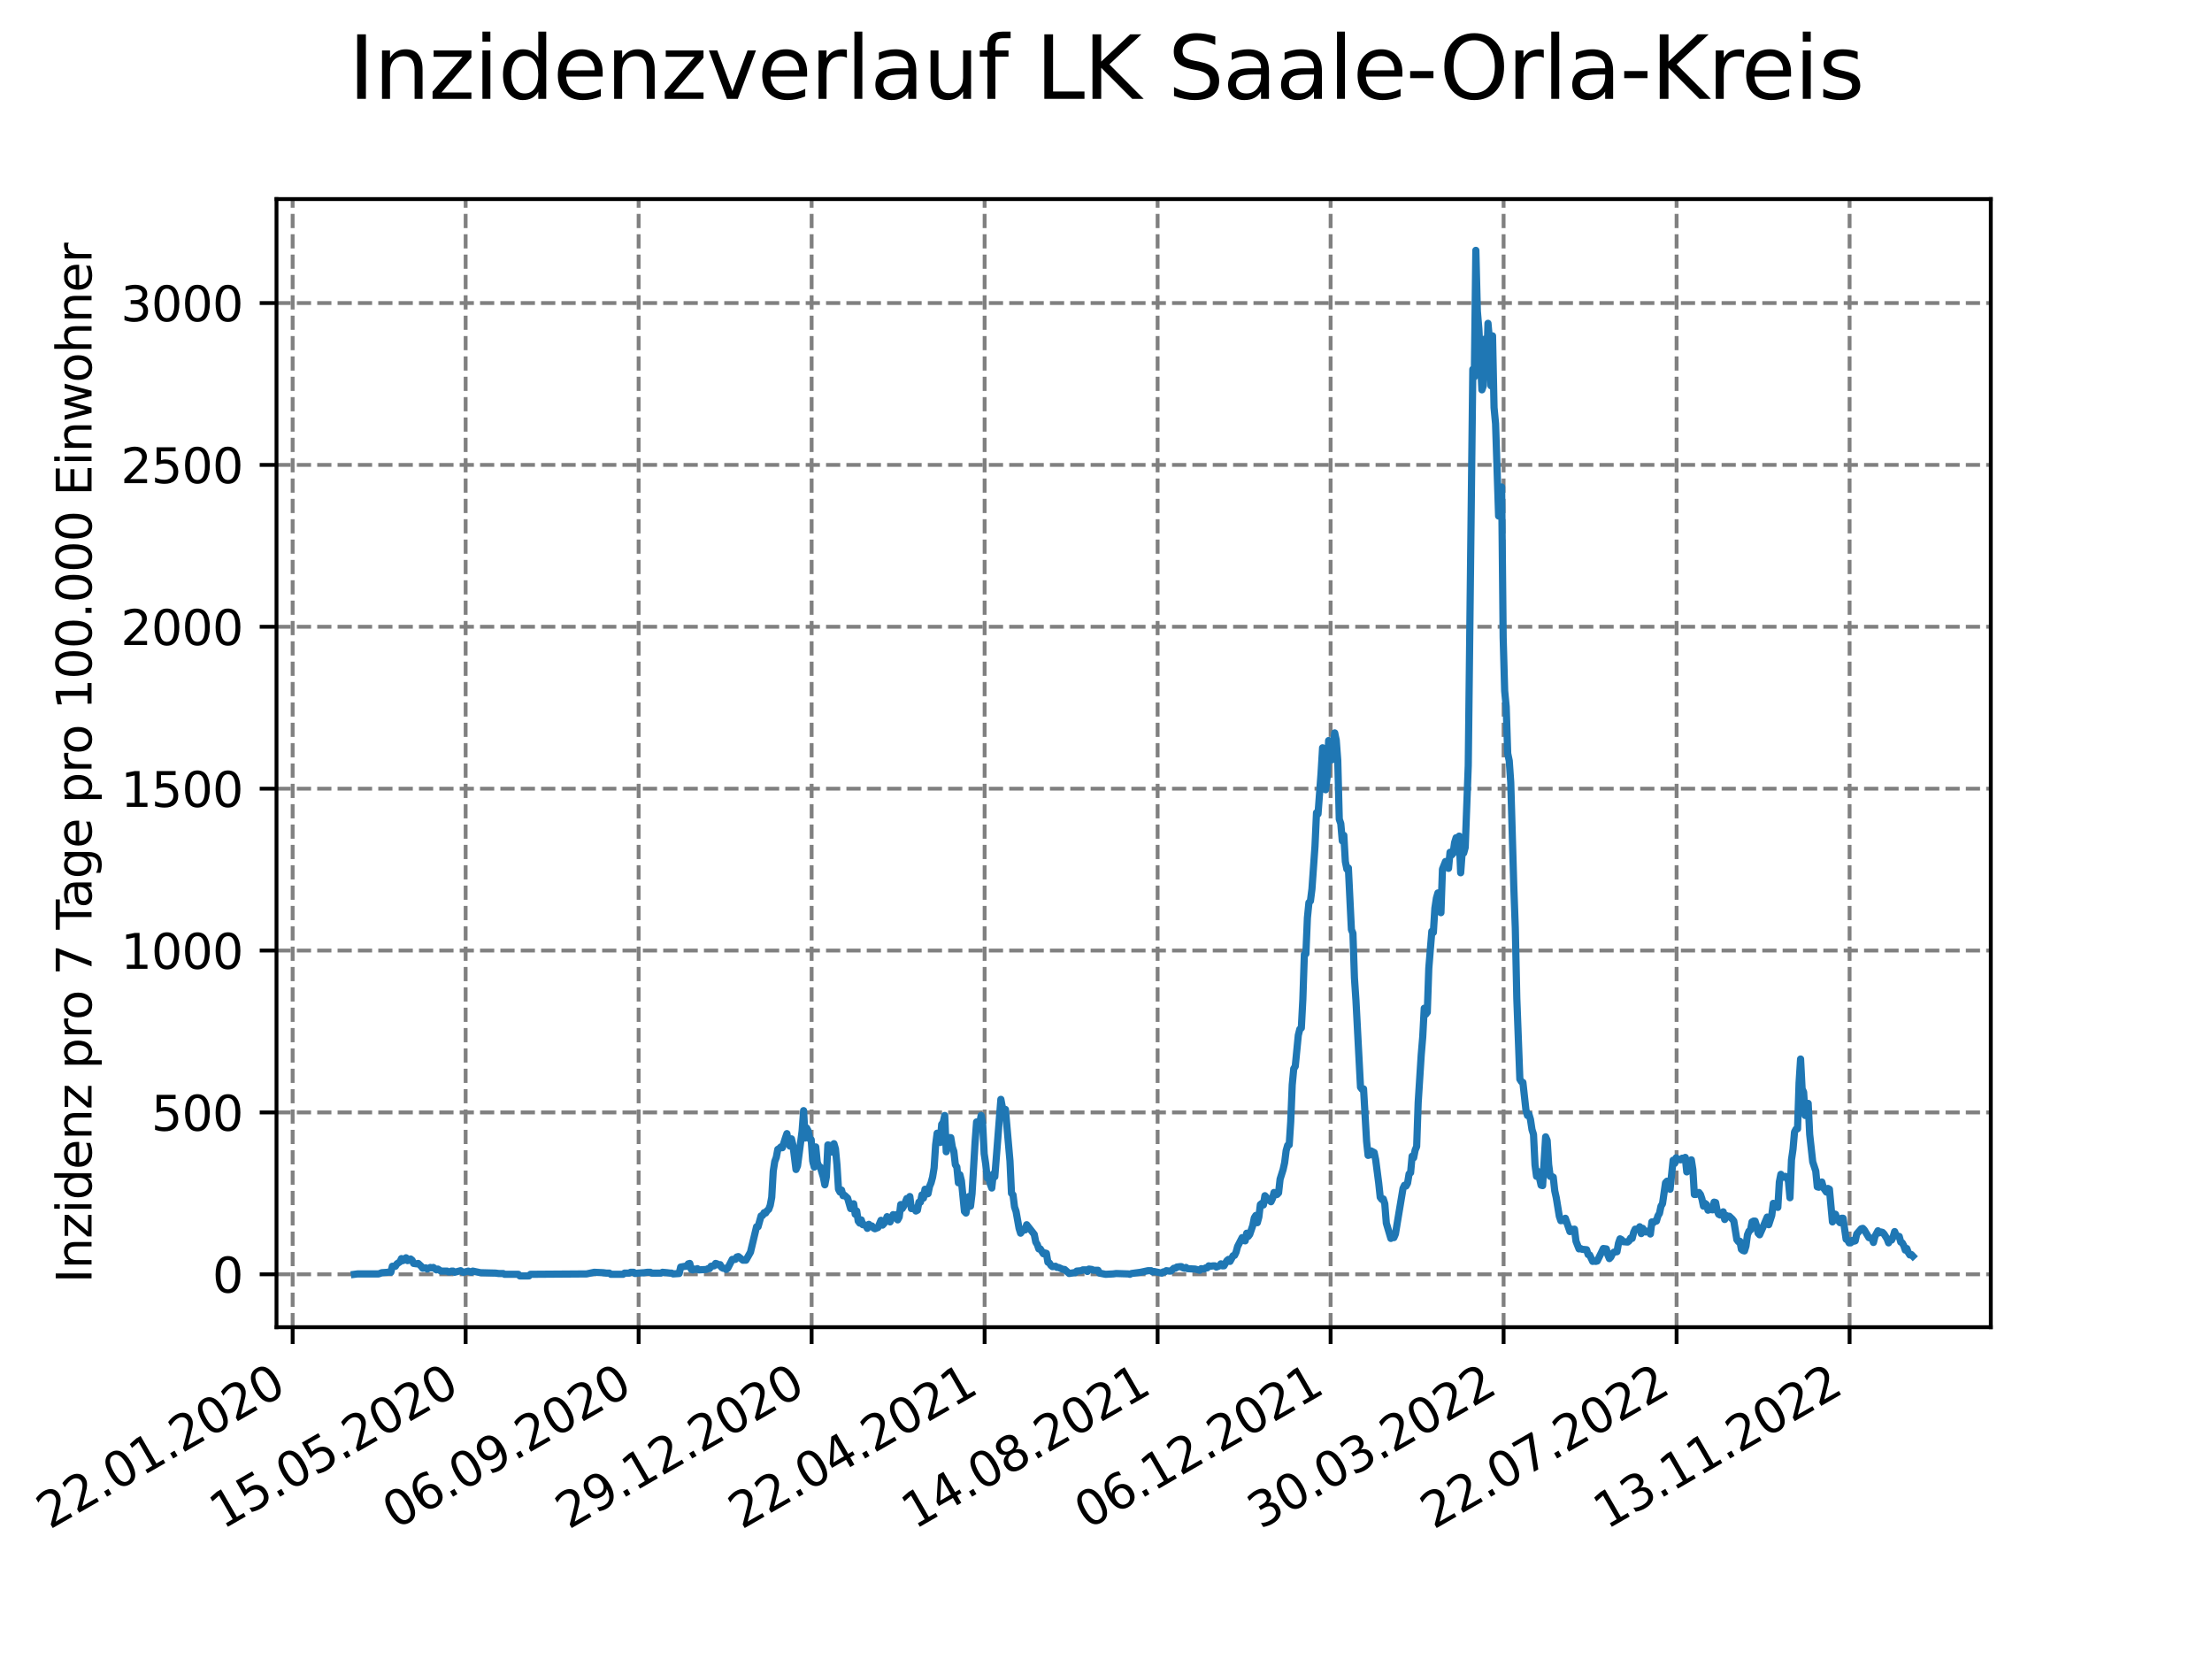 <?xml version="1.0" encoding="utf-8" standalone="no"?>
<!DOCTYPE svg PUBLIC "-//W3C//DTD SVG 1.1//EN"
  "http://www.w3.org/Graphics/SVG/1.1/DTD/svg11.dtd">
<svg xmlns:xlink="http://www.w3.org/1999/xlink" width="460.8pt" height="345.6pt" viewBox="0 0 460.8 345.6" xmlns="http://www.w3.org/2000/svg" version="1.1">
 <defs>
  <style type="text/css">*{stroke-linejoin: round; stroke-linecap: butt}</style>
 </defs>
 <g id="figure_1">
  <g id="patch_1">
   <path d="M 0 345.6 
L 460.8 345.6 
L 460.8 0 
L 0 0 
z
" style="fill: #ffffff"/>
  </g>
  <g id="axes_1">
   <g id="patch_2">
    <path d="M 57.6 276.48 
L 414.72 276.48 
L 414.72 41.472 
L 57.6 41.472 
z
" style="fill: #ffffff"/>
   </g>
   <g id="matplotlib.axis_1">
    <g id="xtick_1">
     <g id="line2d_1">
      <path d="M 60.964 276.48 
L 60.964 41.472 
" clip-path="url(#p4a844d182b)" style="fill: none; stroke-dasharray: 2.96,1.28; stroke-dashoffset: 0; stroke: #808080; stroke-width: 0.8"/>
     </g>
     <g id="line2d_2">
      <defs>
       <path id="md034751611" d="M 0 0 
L 0 3.5 
" style="stroke: #000000; stroke-width: 0.8"/>
      </defs>
      <g>
       <use xlink:href="#md034751611" x="60.964" y="276.48" style="stroke: #000000; stroke-width: 0.8"/>
      </g>
     </g>
     <g id="text_1">
      <!-- 22.01.2020 -->
      <g transform="translate(10.339 318.689) rotate(-30) scale(0.1 -0.1)">
       <defs>
        <path id="DejaVuSans-32" d="M 1228 531 
L 3431 531 
L 3431 0 
L 469 0 
L 469 531 
Q 828 903 1448 1529 
Q 2069 2156 2228 2338 
Q 2531 2678 2651 2914 
Q 2772 3150 2772 3378 
Q 2772 3750 2511 3984 
Q 2250 4219 1831 4219 
Q 1534 4219 1204 4116 
Q 875 4013 500 3803 
L 500 4441 
Q 881 4594 1212 4672 
Q 1544 4750 1819 4750 
Q 2544 4750 2975 4387 
Q 3406 4025 3406 3419 
Q 3406 3131 3298 2873 
Q 3191 2616 2906 2266 
Q 2828 2175 2409 1742 
Q 1991 1309 1228 531 
z
" transform="scale(0.016)"/>
        <path id="DejaVuSans-2e" d="M 684 794 
L 1344 794 
L 1344 0 
L 684 0 
L 684 794 
z
" transform="scale(0.016)"/>
        <path id="DejaVuSans-30" d="M 2034 4250 
Q 1547 4250 1301 3770 
Q 1056 3291 1056 2328 
Q 1056 1369 1301 889 
Q 1547 409 2034 409 
Q 2525 409 2770 889 
Q 3016 1369 3016 2328 
Q 3016 3291 2770 3770 
Q 2525 4250 2034 4250 
z
M 2034 4750 
Q 2819 4750 3233 4129 
Q 3647 3509 3647 2328 
Q 3647 1150 3233 529 
Q 2819 -91 2034 -91 
Q 1250 -91 836 529 
Q 422 1150 422 2328 
Q 422 3509 836 4129 
Q 1250 4750 2034 4750 
z
" transform="scale(0.016)"/>
        <path id="DejaVuSans-31" d="M 794 531 
L 1825 531 
L 1825 4091 
L 703 3866 
L 703 4441 
L 1819 4666 
L 2450 4666 
L 2450 531 
L 3481 531 
L 3481 0 
L 794 0 
L 794 531 
z
" transform="scale(0.016)"/>
       </defs>
       <use xlink:href="#DejaVuSans-32"/>
       <use xlink:href="#DejaVuSans-32" x="63.623"/>
       <use xlink:href="#DejaVuSans-2e" x="127.246"/>
       <use xlink:href="#DejaVuSans-30" x="159.033"/>
       <use xlink:href="#DejaVuSans-31" x="222.656"/>
       <use xlink:href="#DejaVuSans-2e" x="286.279"/>
       <use xlink:href="#DejaVuSans-32" x="318.066"/>
       <use xlink:href="#DejaVuSans-30" x="381.689"/>
       <use xlink:href="#DejaVuSans-32" x="445.312"/>
       <use xlink:href="#DejaVuSans-30" x="508.936"/>
      </g>
     </g>
    </g>
    <g id="xtick_2">
     <g id="line2d_3">
      <path d="M 97.002 276.48 
L 97.002 41.472 
" clip-path="url(#p4a844d182b)" style="fill: none; stroke-dasharray: 2.96,1.28; stroke-dashoffset: 0; stroke: #808080; stroke-width: 0.8"/>
     </g>
     <g id="line2d_4">
      <g>
       <use xlink:href="#md034751611" x="97.002" y="276.48" style="stroke: #000000; stroke-width: 0.8"/>
      </g>
     </g>
     <g id="text_2">
      <!-- 15.05.2020 -->
      <g transform="translate(46.376 318.689) rotate(-30) scale(0.1 -0.1)">
       <defs>
        <path id="DejaVuSans-35" d="M 691 4666 
L 3169 4666 
L 3169 4134 
L 1269 4134 
L 1269 2991 
Q 1406 3038 1543 3061 
Q 1681 3084 1819 3084 
Q 2600 3084 3056 2656 
Q 3513 2228 3513 1497 
Q 3513 744 3044 326 
Q 2575 -91 1722 -91 
Q 1428 -91 1123 -41 
Q 819 9 494 109 
L 494 744 
Q 775 591 1075 516 
Q 1375 441 1709 441 
Q 2250 441 2565 725 
Q 2881 1009 2881 1497 
Q 2881 1984 2565 2268 
Q 2250 2553 1709 2553 
Q 1456 2553 1204 2497 
Q 953 2441 691 2322 
L 691 4666 
z
" transform="scale(0.016)"/>
       </defs>
       <use xlink:href="#DejaVuSans-31"/>
       <use xlink:href="#DejaVuSans-35" x="63.623"/>
       <use xlink:href="#DejaVuSans-2e" x="127.246"/>
       <use xlink:href="#DejaVuSans-30" x="159.033"/>
       <use xlink:href="#DejaVuSans-35" x="222.656"/>
       <use xlink:href="#DejaVuSans-2e" x="286.279"/>
       <use xlink:href="#DejaVuSans-32" x="318.066"/>
       <use xlink:href="#DejaVuSans-30" x="381.689"/>
       <use xlink:href="#DejaVuSans-32" x="445.312"/>
       <use xlink:href="#DejaVuSans-30" x="508.936"/>
      </g>
     </g>
    </g>
    <g id="xtick_3">
     <g id="line2d_5">
      <path d="M 133.039 276.48 
L 133.039 41.472 
" clip-path="url(#p4a844d182b)" style="fill: none; stroke-dasharray: 2.96,1.28; stroke-dashoffset: 0; stroke: #808080; stroke-width: 0.8"/>
     </g>
     <g id="line2d_6">
      <g>
       <use xlink:href="#md034751611" x="133.039" y="276.48" style="stroke: #000000; stroke-width: 0.8"/>
      </g>
     </g>
     <g id="text_3">
      <!-- 06.09.2020 -->
      <g transform="translate(82.414 318.689) rotate(-30) scale(0.1 -0.1)">
       <defs>
        <path id="DejaVuSans-36" d="M 2113 2584 
Q 1688 2584 1439 2293 
Q 1191 2003 1191 1497 
Q 1191 994 1439 701 
Q 1688 409 2113 409 
Q 2538 409 2786 701 
Q 3034 994 3034 1497 
Q 3034 2003 2786 2293 
Q 2538 2584 2113 2584 
z
M 3366 4563 
L 3366 3988 
Q 3128 4100 2886 4159 
Q 2644 4219 2406 4219 
Q 1781 4219 1451 3797 
Q 1122 3375 1075 2522 
Q 1259 2794 1537 2939 
Q 1816 3084 2150 3084 
Q 2853 3084 3261 2657 
Q 3669 2231 3669 1497 
Q 3669 778 3244 343 
Q 2819 -91 2113 -91 
Q 1303 -91 875 529 
Q 447 1150 447 2328 
Q 447 3434 972 4092 
Q 1497 4750 2381 4750 
Q 2619 4750 2861 4703 
Q 3103 4656 3366 4563 
z
" transform="scale(0.016)"/>
        <path id="DejaVuSans-39" d="M 703 97 
L 703 672 
Q 941 559 1184 500 
Q 1428 441 1663 441 
Q 2288 441 2617 861 
Q 2947 1281 2994 2138 
Q 2813 1869 2534 1725 
Q 2256 1581 1919 1581 
Q 1219 1581 811 2004 
Q 403 2428 403 3163 
Q 403 3881 828 4315 
Q 1253 4750 1959 4750 
Q 2769 4750 3195 4129 
Q 3622 3509 3622 2328 
Q 3622 1225 3098 567 
Q 2575 -91 1691 -91 
Q 1453 -91 1209 -44 
Q 966 3 703 97 
z
M 1959 2075 
Q 2384 2075 2632 2365 
Q 2881 2656 2881 3163 
Q 2881 3666 2632 3958 
Q 2384 4250 1959 4250 
Q 1534 4250 1286 3958 
Q 1038 3666 1038 3163 
Q 1038 2656 1286 2365 
Q 1534 2075 1959 2075 
z
" transform="scale(0.016)"/>
       </defs>
       <use xlink:href="#DejaVuSans-30"/>
       <use xlink:href="#DejaVuSans-36" x="63.623"/>
       <use xlink:href="#DejaVuSans-2e" x="127.246"/>
       <use xlink:href="#DejaVuSans-30" x="159.033"/>
       <use xlink:href="#DejaVuSans-39" x="222.656"/>
       <use xlink:href="#DejaVuSans-2e" x="286.279"/>
       <use xlink:href="#DejaVuSans-32" x="318.066"/>
       <use xlink:href="#DejaVuSans-30" x="381.689"/>
       <use xlink:href="#DejaVuSans-32" x="445.312"/>
       <use xlink:href="#DejaVuSans-30" x="508.936"/>
      </g>
     </g>
    </g>
    <g id="xtick_4">
     <g id="line2d_7">
      <path d="M 169.077 276.48 
L 169.077 41.472 
" clip-path="url(#p4a844d182b)" style="fill: none; stroke-dasharray: 2.96,1.28; stroke-dashoffset: 0; stroke: #808080; stroke-width: 0.8"/>
     </g>
     <g id="line2d_8">
      <g>
       <use xlink:href="#md034751611" x="169.077" y="276.48" style="stroke: #000000; stroke-width: 0.8"/>
      </g>
     </g>
     <g id="text_4">
      <!-- 29.12.2020 -->
      <g transform="translate(118.452 318.689) rotate(-30) scale(0.1 -0.1)">
       <use xlink:href="#DejaVuSans-32"/>
       <use xlink:href="#DejaVuSans-39" x="63.623"/>
       <use xlink:href="#DejaVuSans-2e" x="127.246"/>
       <use xlink:href="#DejaVuSans-31" x="159.033"/>
       <use xlink:href="#DejaVuSans-32" x="222.656"/>
       <use xlink:href="#DejaVuSans-2e" x="286.279"/>
       <use xlink:href="#DejaVuSans-32" x="318.066"/>
       <use xlink:href="#DejaVuSans-30" x="381.689"/>
       <use xlink:href="#DejaVuSans-32" x="445.312"/>
       <use xlink:href="#DejaVuSans-30" x="508.936"/>
      </g>
     </g>
    </g>
    <g id="xtick_5">
     <g id="line2d_9">
      <path d="M 205.114 276.48 
L 205.114 41.472 
" clip-path="url(#p4a844d182b)" style="fill: none; stroke-dasharray: 2.96,1.28; stroke-dashoffset: 0; stroke: #808080; stroke-width: 0.8"/>
     </g>
     <g id="line2d_10">
      <g>
       <use xlink:href="#md034751611" x="205.114" y="276.48" style="stroke: #000000; stroke-width: 0.8"/>
      </g>
     </g>
     <g id="text_5">
      <!-- 22.04.2021 -->
      <g transform="translate(154.489 318.689) rotate(-30) scale(0.1 -0.1)">
       <defs>
        <path id="DejaVuSans-34" d="M 2419 4116 
L 825 1625 
L 2419 1625 
L 2419 4116 
z
M 2253 4666 
L 3047 4666 
L 3047 1625 
L 3713 1625 
L 3713 1100 
L 3047 1100 
L 3047 0 
L 2419 0 
L 2419 1100 
L 313 1100 
L 313 1709 
L 2253 4666 
z
" transform="scale(0.016)"/>
       </defs>
       <use xlink:href="#DejaVuSans-32"/>
       <use xlink:href="#DejaVuSans-32" x="63.623"/>
       <use xlink:href="#DejaVuSans-2e" x="127.246"/>
       <use xlink:href="#DejaVuSans-30" x="159.033"/>
       <use xlink:href="#DejaVuSans-34" x="222.656"/>
       <use xlink:href="#DejaVuSans-2e" x="286.279"/>
       <use xlink:href="#DejaVuSans-32" x="318.066"/>
       <use xlink:href="#DejaVuSans-30" x="381.689"/>
       <use xlink:href="#DejaVuSans-32" x="445.312"/>
       <use xlink:href="#DejaVuSans-31" x="508.936"/>
      </g>
     </g>
    </g>
    <g id="xtick_6">
     <g id="line2d_11">
      <path d="M 241.152 276.48 
L 241.152 41.472 
" clip-path="url(#p4a844d182b)" style="fill: none; stroke-dasharray: 2.96,1.28; stroke-dashoffset: 0; stroke: #808080; stroke-width: 0.8"/>
     </g>
     <g id="line2d_12">
      <g>
       <use xlink:href="#md034751611" x="241.152" y="276.48" style="stroke: #000000; stroke-width: 0.8"/>
      </g>
     </g>
     <g id="text_6">
      <!-- 14.08.2021 -->
      <g transform="translate(190.527 318.689) rotate(-30) scale(0.1 -0.1)">
       <defs>
        <path id="DejaVuSans-38" d="M 2034 2216 
Q 1584 2216 1326 1975 
Q 1069 1734 1069 1313 
Q 1069 891 1326 650 
Q 1584 409 2034 409 
Q 2484 409 2743 651 
Q 3003 894 3003 1313 
Q 3003 1734 2745 1975 
Q 2488 2216 2034 2216 
z
M 1403 2484 
Q 997 2584 770 2862 
Q 544 3141 544 3541 
Q 544 4100 942 4425 
Q 1341 4750 2034 4750 
Q 2731 4750 3128 4425 
Q 3525 4100 3525 3541 
Q 3525 3141 3298 2862 
Q 3072 2584 2669 2484 
Q 3125 2378 3379 2068 
Q 3634 1759 3634 1313 
Q 3634 634 3220 271 
Q 2806 -91 2034 -91 
Q 1263 -91 848 271 
Q 434 634 434 1313 
Q 434 1759 690 2068 
Q 947 2378 1403 2484 
z
M 1172 3481 
Q 1172 3119 1398 2916 
Q 1625 2713 2034 2713 
Q 2441 2713 2670 2916 
Q 2900 3119 2900 3481 
Q 2900 3844 2670 4047 
Q 2441 4250 2034 4250 
Q 1625 4250 1398 4047 
Q 1172 3844 1172 3481 
z
" transform="scale(0.016)"/>
       </defs>
       <use xlink:href="#DejaVuSans-31"/>
       <use xlink:href="#DejaVuSans-34" x="63.623"/>
       <use xlink:href="#DejaVuSans-2e" x="127.246"/>
       <use xlink:href="#DejaVuSans-30" x="159.033"/>
       <use xlink:href="#DejaVuSans-38" x="222.656"/>
       <use xlink:href="#DejaVuSans-2e" x="286.279"/>
       <use xlink:href="#DejaVuSans-32" x="318.066"/>
       <use xlink:href="#DejaVuSans-30" x="381.689"/>
       <use xlink:href="#DejaVuSans-32" x="445.312"/>
       <use xlink:href="#DejaVuSans-31" x="508.936"/>
      </g>
     </g>
    </g>
    <g id="xtick_7">
     <g id="line2d_13">
      <path d="M 277.19 276.48 
L 277.19 41.472 
" clip-path="url(#p4a844d182b)" style="fill: none; stroke-dasharray: 2.96,1.28; stroke-dashoffset: 0; stroke: #808080; stroke-width: 0.8"/>
     </g>
     <g id="line2d_14">
      <g>
       <use xlink:href="#md034751611" x="277.19" y="276.48" style="stroke: #000000; stroke-width: 0.8"/>
      </g>
     </g>
     <g id="text_7">
      <!-- 06.12.2021 -->
      <g transform="translate(226.564 318.689) rotate(-30) scale(0.1 -0.1)">
       <use xlink:href="#DejaVuSans-30"/>
       <use xlink:href="#DejaVuSans-36" x="63.623"/>
       <use xlink:href="#DejaVuSans-2e" x="127.246"/>
       <use xlink:href="#DejaVuSans-31" x="159.033"/>
       <use xlink:href="#DejaVuSans-32" x="222.656"/>
       <use xlink:href="#DejaVuSans-2e" x="286.279"/>
       <use xlink:href="#DejaVuSans-32" x="318.066"/>
       <use xlink:href="#DejaVuSans-30" x="381.689"/>
       <use xlink:href="#DejaVuSans-32" x="445.312"/>
       <use xlink:href="#DejaVuSans-31" x="508.936"/>
      </g>
     </g>
    </g>
    <g id="xtick_8">
     <g id="line2d_15">
      <path d="M 313.227 276.48 
L 313.227 41.472 
" clip-path="url(#p4a844d182b)" style="fill: none; stroke-dasharray: 2.96,1.28; stroke-dashoffset: 0; stroke: #808080; stroke-width: 0.8"/>
     </g>
     <g id="line2d_16">
      <g>
       <use xlink:href="#md034751611" x="313.227" y="276.48" style="stroke: #000000; stroke-width: 0.8"/>
      </g>
     </g>
     <g id="text_8">
      <!-- 30.03.2022 -->
      <g transform="translate(262.602 318.689) rotate(-30) scale(0.1 -0.1)">
       <defs>
        <path id="DejaVuSans-33" d="M 2597 2516 
Q 3050 2419 3304 2112 
Q 3559 1806 3559 1356 
Q 3559 666 3084 287 
Q 2609 -91 1734 -91 
Q 1441 -91 1130 -33 
Q 819 25 488 141 
L 488 750 
Q 750 597 1062 519 
Q 1375 441 1716 441 
Q 2309 441 2620 675 
Q 2931 909 2931 1356 
Q 2931 1769 2642 2001 
Q 2353 2234 1838 2234 
L 1294 2234 
L 1294 2753 
L 1863 2753 
Q 2328 2753 2575 2939 
Q 2822 3125 2822 3475 
Q 2822 3834 2567 4026 
Q 2313 4219 1838 4219 
Q 1578 4219 1281 4162 
Q 984 4106 628 3988 
L 628 4550 
Q 988 4650 1302 4700 
Q 1616 4750 1894 4750 
Q 2613 4750 3031 4423 
Q 3450 4097 3450 3541 
Q 3450 3153 3228 2886 
Q 3006 2619 2597 2516 
z
" transform="scale(0.016)"/>
       </defs>
       <use xlink:href="#DejaVuSans-33"/>
       <use xlink:href="#DejaVuSans-30" x="63.623"/>
       <use xlink:href="#DejaVuSans-2e" x="127.246"/>
       <use xlink:href="#DejaVuSans-30" x="159.033"/>
       <use xlink:href="#DejaVuSans-33" x="222.656"/>
       <use xlink:href="#DejaVuSans-2e" x="286.279"/>
       <use xlink:href="#DejaVuSans-32" x="318.066"/>
       <use xlink:href="#DejaVuSans-30" x="381.689"/>
       <use xlink:href="#DejaVuSans-32" x="445.312"/>
       <use xlink:href="#DejaVuSans-32" x="508.936"/>
      </g>
     </g>
    </g>
    <g id="xtick_9">
     <g id="line2d_17">
      <path d="M 349.265 276.48 
L 349.265 41.472 
" clip-path="url(#p4a844d182b)" style="fill: none; stroke-dasharray: 2.96,1.28; stroke-dashoffset: 0; stroke: #808080; stroke-width: 0.8"/>
     </g>
     <g id="line2d_18">
      <g>
       <use xlink:href="#md034751611" x="349.265" y="276.48" style="stroke: #000000; stroke-width: 0.8"/>
      </g>
     </g>
     <g id="text_9">
      <!-- 22.07.2022 -->
      <g transform="translate(298.64 318.689) rotate(-30) scale(0.1 -0.1)">
       <defs>
        <path id="DejaVuSans-37" d="M 525 4666 
L 3525 4666 
L 3525 4397 
L 1831 0 
L 1172 0 
L 2766 4134 
L 525 4134 
L 525 4666 
z
" transform="scale(0.016)"/>
       </defs>
       <use xlink:href="#DejaVuSans-32"/>
       <use xlink:href="#DejaVuSans-32" x="63.623"/>
       <use xlink:href="#DejaVuSans-2e" x="127.246"/>
       <use xlink:href="#DejaVuSans-30" x="159.033"/>
       <use xlink:href="#DejaVuSans-37" x="222.656"/>
       <use xlink:href="#DejaVuSans-2e" x="286.279"/>
       <use xlink:href="#DejaVuSans-32" x="318.066"/>
       <use xlink:href="#DejaVuSans-30" x="381.689"/>
       <use xlink:href="#DejaVuSans-32" x="445.312"/>
       <use xlink:href="#DejaVuSans-32" x="508.936"/>
      </g>
     </g>
    </g>
    <g id="xtick_10">
     <g id="line2d_19">
      <path d="M 385.302 276.48 
L 385.302 41.472 
" clip-path="url(#p4a844d182b)" style="fill: none; stroke-dasharray: 2.96,1.28; stroke-dashoffset: 0; stroke: #808080; stroke-width: 0.8"/>
     </g>
     <g id="line2d_20">
      <g>
       <use xlink:href="#md034751611" x="385.302" y="276.48" style="stroke: #000000; stroke-width: 0.8"/>
      </g>
     </g>
     <g id="text_10">
      <!-- 13.11.2022 -->
      <g transform="translate(334.677 318.689) rotate(-30) scale(0.1 -0.1)">
       <use xlink:href="#DejaVuSans-31"/>
       <use xlink:href="#DejaVuSans-33" x="63.623"/>
       <use xlink:href="#DejaVuSans-2e" x="127.246"/>
       <use xlink:href="#DejaVuSans-31" x="159.033"/>
       <use xlink:href="#DejaVuSans-31" x="222.656"/>
       <use xlink:href="#DejaVuSans-2e" x="286.279"/>
       <use xlink:href="#DejaVuSans-32" x="318.066"/>
       <use xlink:href="#DejaVuSans-30" x="381.689"/>
       <use xlink:href="#DejaVuSans-32" x="445.312"/>
       <use xlink:href="#DejaVuSans-32" x="508.936"/>
      </g>
     </g>
    </g>
   </g>
   <g id="matplotlib.axis_2">
    <g id="ytick_1">
     <g id="line2d_21">
      <path d="M 57.6 265.462 
L 414.72 265.462 
" clip-path="url(#p4a844d182b)" style="fill: none; stroke-dasharray: 2.96,1.28; stroke-dashoffset: 0; stroke: #808080; stroke-width: 0.8"/>
     </g>
     <g id="line2d_22">
      <defs>
       <path id="m89462ce95a" d="M 0 0 
L -3.5 0 
" style="stroke: #000000; stroke-width: 0.8"/>
      </defs>
      <g>
       <use xlink:href="#m89462ce95a" x="57.6" y="265.462" style="stroke: #000000; stroke-width: 0.8"/>
      </g>
     </g>
     <g id="text_11">
      <!-- 0 -->
      <g transform="translate(44.237 269.261) scale(0.1 -0.1)">
       <use xlink:href="#DejaVuSans-30"/>
      </g>
     </g>
    </g>
    <g id="ytick_2">
     <g id="line2d_23">
      <path d="M 57.6 231.739 
L 414.72 231.739 
" clip-path="url(#p4a844d182b)" style="fill: none; stroke-dasharray: 2.96,1.28; stroke-dashoffset: 0; stroke: #808080; stroke-width: 0.8"/>
     </g>
     <g id="line2d_24">
      <g>
       <use xlink:href="#m89462ce95a" x="57.6" y="231.739" style="stroke: #000000; stroke-width: 0.8"/>
      </g>
     </g>
     <g id="text_12">
      <!-- 500 -->
      <g transform="translate(31.512 235.538) scale(0.1 -0.1)">
       <use xlink:href="#DejaVuSans-35"/>
       <use xlink:href="#DejaVuSans-30" x="63.623"/>
       <use xlink:href="#DejaVuSans-30" x="127.246"/>
      </g>
     </g>
    </g>
    <g id="ytick_3">
     <g id="line2d_25">
      <path d="M 57.6 198.016 
L 414.72 198.016 
" clip-path="url(#p4a844d182b)" style="fill: none; stroke-dasharray: 2.96,1.28; stroke-dashoffset: 0; stroke: #808080; stroke-width: 0.8"/>
     </g>
     <g id="line2d_26">
      <g>
       <use xlink:href="#m89462ce95a" x="57.6" y="198.016" style="stroke: #000000; stroke-width: 0.8"/>
      </g>
     </g>
     <g id="text_13">
      <!-- 1000 -->
      <g transform="translate(25.15 201.816) scale(0.1 -0.1)">
       <use xlink:href="#DejaVuSans-31"/>
       <use xlink:href="#DejaVuSans-30" x="63.623"/>
       <use xlink:href="#DejaVuSans-30" x="127.246"/>
       <use xlink:href="#DejaVuSans-30" x="190.869"/>
      </g>
     </g>
    </g>
    <g id="ytick_4">
     <g id="line2d_27">
      <path d="M 57.6 164.294 
L 414.72 164.294 
" clip-path="url(#p4a844d182b)" style="fill: none; stroke-dasharray: 2.96,1.28; stroke-dashoffset: 0; stroke: #808080; stroke-width: 0.8"/>
     </g>
     <g id="line2d_28">
      <g>
       <use xlink:href="#m89462ce95a" x="57.6" y="164.294" style="stroke: #000000; stroke-width: 0.8"/>
      </g>
     </g>
     <g id="text_14">
      <!-- 1500 -->
      <g transform="translate(25.15 168.093) scale(0.1 -0.1)">
       <use xlink:href="#DejaVuSans-31"/>
       <use xlink:href="#DejaVuSans-35" x="63.623"/>
       <use xlink:href="#DejaVuSans-30" x="127.246"/>
       <use xlink:href="#DejaVuSans-30" x="190.869"/>
      </g>
     </g>
    </g>
    <g id="ytick_5">
     <g id="line2d_29">
      <path d="M 57.6 130.571 
L 414.72 130.571 
" clip-path="url(#p4a844d182b)" style="fill: none; stroke-dasharray: 2.96,1.28; stroke-dashoffset: 0; stroke: #808080; stroke-width: 0.8"/>
     </g>
     <g id="line2d_30">
      <g>
       <use xlink:href="#m89462ce95a" x="57.6" y="130.571" style="stroke: #000000; stroke-width: 0.8"/>
      </g>
     </g>
     <g id="text_15">
      <!-- 2000 -->
      <g transform="translate(25.15 134.37) scale(0.1 -0.1)">
       <use xlink:href="#DejaVuSans-32"/>
       <use xlink:href="#DejaVuSans-30" x="63.623"/>
       <use xlink:href="#DejaVuSans-30" x="127.246"/>
       <use xlink:href="#DejaVuSans-30" x="190.869"/>
      </g>
     </g>
    </g>
    <g id="ytick_6">
     <g id="line2d_31">
      <path d="M 57.6 96.848 
L 414.72 96.848 
" clip-path="url(#p4a844d182b)" style="fill: none; stroke-dasharray: 2.96,1.28; stroke-dashoffset: 0; stroke: #808080; stroke-width: 0.8"/>
     </g>
     <g id="line2d_32">
      <g>
       <use xlink:href="#m89462ce95a" x="57.6" y="96.848" style="stroke: #000000; stroke-width: 0.8"/>
      </g>
     </g>
     <g id="text_16">
      <!-- 2500 -->
      <g transform="translate(25.15 100.647) scale(0.1 -0.1)">
       <use xlink:href="#DejaVuSans-32"/>
       <use xlink:href="#DejaVuSans-35" x="63.623"/>
       <use xlink:href="#DejaVuSans-30" x="127.246"/>
       <use xlink:href="#DejaVuSans-30" x="190.869"/>
      </g>
     </g>
    </g>
    <g id="ytick_7">
     <g id="line2d_33">
      <path d="M 57.6 63.125 
L 414.72 63.125 
" clip-path="url(#p4a844d182b)" style="fill: none; stroke-dasharray: 2.96,1.28; stroke-dashoffset: 0; stroke: #808080; stroke-width: 0.8"/>
     </g>
     <g id="line2d_34">
      <g>
       <use xlink:href="#m89462ce95a" x="57.6" y="63.125" style="stroke: #000000; stroke-width: 0.8"/>
      </g>
     </g>
     <g id="text_17">
      <!-- 3000 -->
      <g transform="translate(25.15 66.924) scale(0.1 -0.1)">
       <use xlink:href="#DejaVuSans-33"/>
       <use xlink:href="#DejaVuSans-30" x="63.623"/>
       <use xlink:href="#DejaVuSans-30" x="127.246"/>
       <use xlink:href="#DejaVuSans-30" x="190.869"/>
      </g>
     </g>
    </g>
    <g id="text_18">
     <!-- Inzidenz pro 7 Tage pro 100.000 Einwohner -->
     <g transform="translate(19.07 267.301) rotate(-90) scale(0.1 -0.1)">
      <defs>
       <path id="DejaVuSans-49" d="M 628 4666 
L 1259 4666 
L 1259 0 
L 628 0 
L 628 4666 
z
" transform="scale(0.016)"/>
       <path id="DejaVuSans-6e" d="M 3513 2113 
L 3513 0 
L 2938 0 
L 2938 2094 
Q 2938 2591 2744 2837 
Q 2550 3084 2163 3084 
Q 1697 3084 1428 2787 
Q 1159 2491 1159 1978 
L 1159 0 
L 581 0 
L 581 3500 
L 1159 3500 
L 1159 2956 
Q 1366 3272 1645 3428 
Q 1925 3584 2291 3584 
Q 2894 3584 3203 3211 
Q 3513 2838 3513 2113 
z
" transform="scale(0.016)"/>
       <path id="DejaVuSans-7a" d="M 353 3500 
L 3084 3500 
L 3084 2975 
L 922 459 
L 3084 459 
L 3084 0 
L 275 0 
L 275 525 
L 2438 3041 
L 353 3041 
L 353 3500 
z
" transform="scale(0.016)"/>
       <path id="DejaVuSans-69" d="M 603 3500 
L 1178 3500 
L 1178 0 
L 603 0 
L 603 3500 
z
M 603 4863 
L 1178 4863 
L 1178 4134 
L 603 4134 
L 603 4863 
z
" transform="scale(0.016)"/>
       <path id="DejaVuSans-64" d="M 2906 2969 
L 2906 4863 
L 3481 4863 
L 3481 0 
L 2906 0 
L 2906 525 
Q 2725 213 2448 61 
Q 2172 -91 1784 -91 
Q 1150 -91 751 415 
Q 353 922 353 1747 
Q 353 2572 751 3078 
Q 1150 3584 1784 3584 
Q 2172 3584 2448 3432 
Q 2725 3281 2906 2969 
z
M 947 1747 
Q 947 1113 1208 752 
Q 1469 391 1925 391 
Q 2381 391 2643 752 
Q 2906 1113 2906 1747 
Q 2906 2381 2643 2742 
Q 2381 3103 1925 3103 
Q 1469 3103 1208 2742 
Q 947 2381 947 1747 
z
" transform="scale(0.016)"/>
       <path id="DejaVuSans-65" d="M 3597 1894 
L 3597 1613 
L 953 1613 
Q 991 1019 1311 708 
Q 1631 397 2203 397 
Q 2534 397 2845 478 
Q 3156 559 3463 722 
L 3463 178 
Q 3153 47 2828 -22 
Q 2503 -91 2169 -91 
Q 1331 -91 842 396 
Q 353 884 353 1716 
Q 353 2575 817 3079 
Q 1281 3584 2069 3584 
Q 2775 3584 3186 3129 
Q 3597 2675 3597 1894 
z
M 3022 2063 
Q 3016 2534 2758 2815 
Q 2500 3097 2075 3097 
Q 1594 3097 1305 2825 
Q 1016 2553 972 2059 
L 3022 2063 
z
" transform="scale(0.016)"/>
       <path id="DejaVuSans-20" transform="scale(0.016)"/>
       <path id="DejaVuSans-70" d="M 1159 525 
L 1159 -1331 
L 581 -1331 
L 581 3500 
L 1159 3500 
L 1159 2969 
Q 1341 3281 1617 3432 
Q 1894 3584 2278 3584 
Q 2916 3584 3314 3078 
Q 3713 2572 3713 1747 
Q 3713 922 3314 415 
Q 2916 -91 2278 -91 
Q 1894 -91 1617 61 
Q 1341 213 1159 525 
z
M 3116 1747 
Q 3116 2381 2855 2742 
Q 2594 3103 2138 3103 
Q 1681 3103 1420 2742 
Q 1159 2381 1159 1747 
Q 1159 1113 1420 752 
Q 1681 391 2138 391 
Q 2594 391 2855 752 
Q 3116 1113 3116 1747 
z
" transform="scale(0.016)"/>
       <path id="DejaVuSans-72" d="M 2631 2963 
Q 2534 3019 2420 3045 
Q 2306 3072 2169 3072 
Q 1681 3072 1420 2755 
Q 1159 2438 1159 1844 
L 1159 0 
L 581 0 
L 581 3500 
L 1159 3500 
L 1159 2956 
Q 1341 3275 1631 3429 
Q 1922 3584 2338 3584 
Q 2397 3584 2469 3576 
Q 2541 3569 2628 3553 
L 2631 2963 
z
" transform="scale(0.016)"/>
       <path id="DejaVuSans-6f" d="M 1959 3097 
Q 1497 3097 1228 2736 
Q 959 2375 959 1747 
Q 959 1119 1226 758 
Q 1494 397 1959 397 
Q 2419 397 2687 759 
Q 2956 1122 2956 1747 
Q 2956 2369 2687 2733 
Q 2419 3097 1959 3097 
z
M 1959 3584 
Q 2709 3584 3137 3096 
Q 3566 2609 3566 1747 
Q 3566 888 3137 398 
Q 2709 -91 1959 -91 
Q 1206 -91 779 398 
Q 353 888 353 1747 
Q 353 2609 779 3096 
Q 1206 3584 1959 3584 
z
" transform="scale(0.016)"/>
       <path id="DejaVuSans-54" d="M -19 4666 
L 3928 4666 
L 3928 4134 
L 2272 4134 
L 2272 0 
L 1638 0 
L 1638 4134 
L -19 4134 
L -19 4666 
z
" transform="scale(0.016)"/>
       <path id="DejaVuSans-61" d="M 2194 1759 
Q 1497 1759 1228 1600 
Q 959 1441 959 1056 
Q 959 750 1161 570 
Q 1363 391 1709 391 
Q 2188 391 2477 730 
Q 2766 1069 2766 1631 
L 2766 1759 
L 2194 1759 
z
M 3341 1997 
L 3341 0 
L 2766 0 
L 2766 531 
Q 2569 213 2275 61 
Q 1981 -91 1556 -91 
Q 1019 -91 701 211 
Q 384 513 384 1019 
Q 384 1609 779 1909 
Q 1175 2209 1959 2209 
L 2766 2209 
L 2766 2266 
Q 2766 2663 2505 2880 
Q 2244 3097 1772 3097 
Q 1472 3097 1187 3025 
Q 903 2953 641 2809 
L 641 3341 
Q 956 3463 1253 3523 
Q 1550 3584 1831 3584 
Q 2591 3584 2966 3190 
Q 3341 2797 3341 1997 
z
" transform="scale(0.016)"/>
       <path id="DejaVuSans-67" d="M 2906 1791 
Q 2906 2416 2648 2759 
Q 2391 3103 1925 3103 
Q 1463 3103 1205 2759 
Q 947 2416 947 1791 
Q 947 1169 1205 825 
Q 1463 481 1925 481 
Q 2391 481 2648 825 
Q 2906 1169 2906 1791 
z
M 3481 434 
Q 3481 -459 3084 -895 
Q 2688 -1331 1869 -1331 
Q 1566 -1331 1297 -1286 
Q 1028 -1241 775 -1147 
L 775 -588 
Q 1028 -725 1275 -790 
Q 1522 -856 1778 -856 
Q 2344 -856 2625 -561 
Q 2906 -266 2906 331 
L 2906 616 
Q 2728 306 2450 153 
Q 2172 0 1784 0 
Q 1141 0 747 490 
Q 353 981 353 1791 
Q 353 2603 747 3093 
Q 1141 3584 1784 3584 
Q 2172 3584 2450 3431 
Q 2728 3278 2906 2969 
L 2906 3500 
L 3481 3500 
L 3481 434 
z
" transform="scale(0.016)"/>
       <path id="DejaVuSans-45" d="M 628 4666 
L 3578 4666 
L 3578 4134 
L 1259 4134 
L 1259 2753 
L 3481 2753 
L 3481 2222 
L 1259 2222 
L 1259 531 
L 3634 531 
L 3634 0 
L 628 0 
L 628 4666 
z
" transform="scale(0.016)"/>
       <path id="DejaVuSans-77" d="M 269 3500 
L 844 3500 
L 1563 769 
L 2278 3500 
L 2956 3500 
L 3675 769 
L 4391 3500 
L 4966 3500 
L 4050 0 
L 3372 0 
L 2619 2869 
L 1863 0 
L 1184 0 
L 269 3500 
z
" transform="scale(0.016)"/>
       <path id="DejaVuSans-68" d="M 3513 2113 
L 3513 0 
L 2938 0 
L 2938 2094 
Q 2938 2591 2744 2837 
Q 2550 3084 2163 3084 
Q 1697 3084 1428 2787 
Q 1159 2491 1159 1978 
L 1159 0 
L 581 0 
L 581 4863 
L 1159 4863 
L 1159 2956 
Q 1366 3272 1645 3428 
Q 1925 3584 2291 3584 
Q 2894 3584 3203 3211 
Q 3513 2838 3513 2113 
z
" transform="scale(0.016)"/>
      </defs>
      <use xlink:href="#DejaVuSans-49"/>
      <use xlink:href="#DejaVuSans-6e" x="29.492"/>
      <use xlink:href="#DejaVuSans-7a" x="92.871"/>
      <use xlink:href="#DejaVuSans-69" x="145.361"/>
      <use xlink:href="#DejaVuSans-64" x="173.145"/>
      <use xlink:href="#DejaVuSans-65" x="236.621"/>
      <use xlink:href="#DejaVuSans-6e" x="298.145"/>
      <use xlink:href="#DejaVuSans-7a" x="361.523"/>
      <use xlink:href="#DejaVuSans-20" x="414.014"/>
      <use xlink:href="#DejaVuSans-70" x="445.801"/>
      <use xlink:href="#DejaVuSans-72" x="509.277"/>
      <use xlink:href="#DejaVuSans-6f" x="548.141"/>
      <use xlink:href="#DejaVuSans-20" x="609.322"/>
      <use xlink:href="#DejaVuSans-37" x="641.109"/>
      <use xlink:href="#DejaVuSans-20" x="704.732"/>
      <use xlink:href="#DejaVuSans-54" x="736.52"/>
      <use xlink:href="#DejaVuSans-61" x="781.104"/>
      <use xlink:href="#DejaVuSans-67" x="842.383"/>
      <use xlink:href="#DejaVuSans-65" x="905.859"/>
      <use xlink:href="#DejaVuSans-20" x="967.383"/>
      <use xlink:href="#DejaVuSans-70" x="999.17"/>
      <use xlink:href="#DejaVuSans-72" x="1062.646"/>
      <use xlink:href="#DejaVuSans-6f" x="1101.51"/>
      <use xlink:href="#DejaVuSans-20" x="1162.691"/>
      <use xlink:href="#DejaVuSans-31" x="1194.479"/>
      <use xlink:href="#DejaVuSans-30" x="1258.102"/>
      <use xlink:href="#DejaVuSans-30" x="1321.725"/>
      <use xlink:href="#DejaVuSans-2e" x="1385.348"/>
      <use xlink:href="#DejaVuSans-30" x="1417.135"/>
      <use xlink:href="#DejaVuSans-30" x="1480.758"/>
      <use xlink:href="#DejaVuSans-30" x="1544.381"/>
      <use xlink:href="#DejaVuSans-20" x="1608.004"/>
      <use xlink:href="#DejaVuSans-45" x="1639.791"/>
      <use xlink:href="#DejaVuSans-69" x="1702.975"/>
      <use xlink:href="#DejaVuSans-6e" x="1730.758"/>
      <use xlink:href="#DejaVuSans-77" x="1794.137"/>
      <use xlink:href="#DejaVuSans-6f" x="1875.924"/>
      <use xlink:href="#DejaVuSans-68" x="1937.105"/>
      <use xlink:href="#DejaVuSans-6e" x="2000.484"/>
      <use xlink:href="#DejaVuSans-65" x="2063.863"/>
      <use xlink:href="#DejaVuSans-72" x="2125.387"/>
     </g>
    </g>
   </g>
   <g id="line2d_35">
    <path d="M 73.833 265.462 
L 74.465 265.378 
L 78.891 265.378 
L 79.523 265.126 
L 80.787 265.042 
L 81.103 264.958 
L 81.42 265.042 
L 81.736 263.782 
L 82.368 263.782 
L 82.684 263.278 
L 83.316 262.859 
L 83.632 262.187 
L 83.949 262.607 
L 84.581 262.019 
L 84.897 262.607 
L 85.213 262.523 
L 85.529 262.271 
L 85.845 262.523 
L 86.161 263.194 
L 86.794 263.278 
L 87.11 263.194 
L 87.742 263.782 
L 88.058 264.202 
L 88.69 264.118 
L 89.006 264.37 
L 89.639 264.034 
L 89.955 264.118 
L 90.271 264.034 
L 90.903 264.538 
L 91.219 264.37 
L 91.852 264.79 
L 93.116 264.79 
L 93.432 264.958 
L 93.748 264.958 
L 94.064 264.79 
L 94.38 264.79 
L 94.697 265.042 
L 95.961 264.706 
L 96.277 264.958 
L 96.593 265.042 
L 97.542 264.79 
L 98.174 265.042 
L 98.49 264.79 
L 100.071 265.126 
L 103.232 265.21 
L 103.864 265.294 
L 104.812 265.294 
L 105.129 265.462 
L 107.974 265.462 
L 108.29 265.798 
L 110.186 265.798 
L 110.503 265.462 
L 122.199 265.378 
L 123.78 265.042 
L 125.676 265.126 
L 126.309 265.21 
L 126.941 265.21 
L 127.257 265.462 
L 129.786 265.462 
L 130.102 265.21 
L 131.05 265.21 
L 131.366 265.042 
L 131.999 265.042 
L 132.315 265.294 
L 132.947 265.21 
L 134.212 265.126 
L 134.844 265.042 
L 135.476 265.042 
L 135.792 265.21 
L 137.689 265.21 
L 138.005 265.042 
L 138.953 265.126 
L 139.586 265.21 
L 139.902 265.21 
L 140.218 265.378 
L 141.482 265.294 
L 141.798 263.95 
L 142.747 263.782 
L 143.063 263.782 
L 143.379 263.278 
L 143.695 263.194 
L 144.011 264.454 
L 144.327 264.538 
L 144.643 264.37 
L 144.96 264.454 
L 145.276 264.286 
L 145.592 264.538 
L 147.172 264.454 
L 147.489 264.286 
L 147.805 264.286 
L 148.121 263.782 
L 148.753 263.698 
L 149.069 263.194 
L 149.385 263.278 
L 149.701 263.53 
L 150.017 263.446 
L 150.334 264.034 
L 150.65 264.202 
L 150.966 264.202 
L 151.282 264.454 
L 151.598 264.202 
L 152.546 262.355 
L 153.179 262.355 
L 153.495 261.851 
L 153.811 261.767 
L 154.759 262.523 
L 155.392 262.523 
L 156.34 260.843 
L 157.604 255.552 
L 157.92 255.552 
L 158.553 253.285 
L 158.869 253.201 
L 159.185 252.613 
L 159.501 252.697 
L 159.817 252.193 
L 160.133 251.941 
L 160.449 251.101 
L 160.766 249.422 
L 161.082 243.963 
L 161.398 241.948 
L 161.714 241.108 
L 162.03 239.428 
L 162.346 239.26 
L 162.662 238.924 
L 162.978 239.092 
L 163.611 237.077 
L 163.927 236.153 
L 164.243 238.001 
L 164.559 238.756 
L 164.875 237.245 
L 165.191 238.588 
L 165.823 243.627 
L 166.14 242.871 
L 167.088 235.649 
L 167.404 231.366 
L 167.72 237.077 
L 168.036 234.977 
L 168.352 235.565 
L 168.669 237.245 
L 168.985 237.413 
L 169.301 241.864 
L 169.617 243.123 
L 169.933 238.924 
L 170.249 242.116 
L 170.565 242.955 
L 170.881 243.123 
L 171.514 245.223 
L 171.83 246.818 
L 172.146 245.139 
L 172.462 238.505 
L 172.778 238.588 
L 173.094 239.848 
L 173.41 240.016 
L 173.726 238.253 
L 174.043 239.344 
L 174.359 242.703 
L 174.675 247.742 
L 174.991 248.33 
L 175.307 247.91 
L 175.623 249.086 
L 175.939 249.002 
L 176.572 249.59 
L 177.204 251.773 
L 177.52 250.849 
L 177.836 250.766 
L 178.152 252.949 
L 178.468 252.277 
L 178.784 254.377 
L 179.1 254.797 
L 179.417 254.125 
L 179.733 255.132 
L 180.049 255.132 
L 180.365 255.3 
L 180.681 255.888 
L 180.997 255.048 
L 181.313 255.468 
L 181.629 255.384 
L 181.946 255.804 
L 182.262 255.972 
L 182.894 255.72 
L 183.526 254.209 
L 183.842 255.216 
L 184.158 254.88 
L 184.474 254.377 
L 184.791 253.453 
L 185.107 254.209 
L 185.423 254.545 
L 186.055 253.033 
L 186.371 253.201 
L 186.687 253.033 
L 187.003 254.125 
L 187.32 253.537 
L 187.636 250.933 
L 187.952 251.773 
L 188.268 251.269 
L 188.9 249.674 
L 189.216 250.43 
L 189.532 249.254 
L 189.849 251.773 
L 190.481 251.689 
L 190.797 252.277 
L 191.113 252.109 
L 191.429 250.43 
L 191.745 250.43 
L 192.061 248.918 
L 192.377 249.59 
L 192.694 247.742 
L 193.01 248.75 
L 193.326 248.666 
L 193.642 247.154 
L 193.958 246.399 
L 194.274 245.223 
L 194.59 243.291 
L 194.906 238.505 
L 195.223 236.069 
L 195.855 238.001 
L 196.171 234.222 
L 196.487 233.802 
L 196.803 232.374 
L 197.119 239.932 
L 197.435 237.497 
L 197.752 236.993 
L 198.068 236.993 
L 198.384 238.924 
L 198.7 239.848 
L 199.016 242.619 
L 199.332 243.123 
L 199.648 246.399 
L 199.964 244.719 
L 200.28 245.979 
L 200.913 252.361 
L 201.229 252.697 
L 201.861 249.254 
L 202.177 251.269 
L 202.493 248.666 
L 203.126 237.917 
L 203.442 233.718 
L 203.758 234.222 
L 204.074 234.138 
L 204.39 232.374 
L 204.706 234.138 
L 205.022 240.352 
L 205.338 242.452 
L 205.654 245.391 
L 205.971 244.803 
L 206.287 246.651 
L 206.603 247.49 
L 206.919 244.551 
L 207.235 245.139 
L 208.5 229.015 
L 208.816 230.694 
L 209.132 231.366 
L 209.448 231.114 
L 210.396 241.864 
L 210.712 248.582 
L 211.029 248.918 
L 211.345 251.437 
L 211.661 252.361 
L 212.293 255.888 
L 212.609 256.896 
L 213.241 256.056 
L 213.557 256.224 
L 213.874 255.132 
L 215.454 257.148 
L 215.77 258.744 
L 216.086 259.247 
L 216.403 260.171 
L 216.719 260.171 
L 217.351 261.179 
L 217.667 261.011 
L 217.983 261.095 
L 218.299 262.943 
L 218.615 263.11 
L 218.931 263.614 
L 219.248 263.866 
L 219.88 263.782 
L 220.196 264.034 
L 220.512 264.034 
L 221.46 264.454 
L 221.777 264.454 
L 222.725 265.294 
L 223.673 265.126 
L 223.989 265.126 
L 224.306 264.79 
L 225.254 264.706 
L 225.57 264.538 
L 226.202 264.538 
L 226.518 264.874 
L 226.834 264.37 
L 227.467 264.454 
L 227.783 264.622 
L 228.731 264.622 
L 229.047 265.21 
L 230.312 265.462 
L 231.892 265.378 
L 232.525 265.294 
L 235.054 265.378 
L 235.37 265.462 
L 235.686 265.294 
L 236.318 265.21 
L 236.95 265.126 
L 237.583 265.042 
L 239.163 264.706 
L 239.795 264.706 
L 240.111 264.958 
L 240.428 264.874 
L 242.008 265.21 
L 242.324 264.958 
L 242.64 264.958 
L 242.957 264.706 
L 243.589 264.79 
L 243.905 264.79 
L 244.537 264.202 
L 244.853 264.202 
L 245.169 263.95 
L 245.802 263.866 
L 246.118 263.866 
L 246.434 264.118 
L 246.75 264.202 
L 247.066 264.034 
L 247.382 264.286 
L 248.963 264.37 
L 249.911 264.622 
L 250.227 264.286 
L 250.86 264.37 
L 251.176 264.118 
L 251.492 264.118 
L 251.808 263.698 
L 252.124 263.782 
L 252.756 263.698 
L 253.072 263.698 
L 253.389 263.95 
L 254.021 263.698 
L 254.337 263.278 
L 254.653 263.698 
L 254.969 263.698 
L 255.601 262.607 
L 255.917 262.355 
L 256.234 262.775 
L 256.866 261.599 
L 257.182 261.515 
L 257.498 260.843 
L 257.814 259.667 
L 258.763 257.82 
L 259.079 258.408 
L 259.395 258.492 
L 259.711 256.896 
L 260.027 257.568 
L 260.343 257.148 
L 260.975 255.3 
L 261.291 253.705 
L 261.608 253.201 
L 261.924 254.713 
L 262.24 253.537 
L 262.556 250.933 
L 262.872 250.682 
L 263.188 251.017 
L 263.504 249.086 
L 263.82 249.422 
L 264.137 250.01 
L 264.453 249.842 
L 264.769 250.346 
L 265.085 249.674 
L 265.401 248.414 
L 265.717 248.918 
L 266.033 248.834 
L 266.349 248.498 
L 266.666 245.643 
L 267.298 243.627 
L 267.614 242.2 
L 267.93 239.68 
L 268.246 238.588 
L 268.562 238.505 
L 268.878 233.718 
L 269.194 225.992 
L 269.511 222.632 
L 269.827 222.129 
L 270.459 215.662 
L 270.775 214.402 
L 271.091 214.15 
L 271.407 208.188 
L 271.723 198.782 
L 272.04 198.698 
L 272.356 191.224 
L 272.672 188.033 
L 272.988 187.697 
L 273.304 185.178 
L 273.936 176.276 
L 274.252 169.305 
L 274.568 169.557 
L 275.201 161.075 
L 275.517 155.785 
L 275.833 161.243 
L 276.149 164.519 
L 276.465 161.915 
L 276.781 154.273 
L 277.414 158.304 
L 278.046 152.678 
L 278.362 154.189 
L 278.678 158.388 
L 278.994 170.649 
L 279.31 171.573 
L 279.626 175.184 
L 279.943 174.008 
L 280.259 179.467 
L 280.575 181.063 
L 280.891 180.811 
L 281.523 193.659 
L 281.839 194.415 
L 282.155 203.737 
L 282.471 208.44 
L 283.42 226.495 
L 283.736 226.915 
L 284.052 226.831 
L 284.684 237.749 
L 285 240.688 
L 285.317 240.604 
L 285.633 239.764 
L 286.265 240.1 
L 286.581 241.612 
L 287.213 246.483 
L 287.529 249.422 
L 287.846 249.842 
L 288.162 249.758 
L 288.478 250.766 
L 288.794 254.797 
L 289.742 257.988 
L 290.058 257.652 
L 290.374 257.82 
L 290.691 257.064 
L 292.271 247.574 
L 292.587 246.902 
L 292.903 247.07 
L 293.22 246.483 
L 293.536 244.551 
L 293.852 244.299 
L 294.168 240.856 
L 294.484 241.192 
L 294.8 239.596 
L 295.116 238.84 
L 295.432 229.687 
L 296.065 219.777 
L 296.381 215.998 
L 296.697 210.035 
L 297.013 211.295 
L 297.329 210.875 
L 297.645 201.722 
L 298.277 193.995 
L 298.594 194.247 
L 298.91 189.209 
L 299.226 187.109 
L 299.542 186.017 
L 299.858 189.712 
L 300.174 190.132 
L 300.49 181.063 
L 301.123 179.467 
L 301.439 179.887 
L 301.755 180.895 
L 302.071 177.535 
L 302.387 178.123 
L 302.703 177.787 
L 303.019 175.52 
L 303.335 174.512 
L 303.651 174.68 
L 303.968 174.176 
L 304.284 181.818 
L 304.6 177.535 
L 304.916 177.703 
L 305.232 176.528 
L 305.864 159.48 
L 306.813 76.928 
L 307.129 78.524 
L 307.445 52.154 
L 307.761 64.835 
L 308.077 68.53 
L 308.709 81.211 
L 309.026 80.287 
L 309.342 70.63 
L 309.658 78.02 
L 309.974 67.354 
L 310.29 70.882 
L 310.606 80.371 
L 310.922 69.958 
L 311.238 84.906 
L 311.554 88.265 
L 312.187 107.497 
L 312.819 101.45 
L 313.135 132.774 
L 313.451 143.944 
L 313.767 147.219 
L 314.083 156.96 
L 314.4 158.472 
L 314.716 163.007 
L 315.348 184.59 
L 315.664 193.324 
L 315.98 208.02 
L 316.612 224.816 
L 316.928 225.32 
L 317.245 225.488 
L 317.877 231.198 
L 318.193 232.374 
L 318.509 232.122 
L 318.825 233.214 
L 319.141 235.313 
L 319.457 236.321 
L 319.774 242.703 
L 320.09 245.055 
L 320.406 244.047 
L 321.038 246.902 
L 321.354 246.986 
L 321.986 236.825 
L 322.303 237.581 
L 322.619 242.619 
L 322.935 245.055 
L 323.251 245.055 
L 323.567 245.223 
L 323.883 248.078 
L 324.199 249.506 
L 324.831 253.369 
L 325.148 254.293 
L 325.464 254.209 
L 325.78 254.293 
L 326.096 253.789 
L 327.044 256.56 
L 327.36 256.056 
L 327.677 256.14 
L 327.993 256.056 
L 328.309 258.576 
L 328.941 260.171 
L 329.257 260.087 
L 329.573 260.255 
L 330.522 260.339 
L 330.838 261.347 
L 331.154 261.431 
L 331.786 262.775 
L 332.102 262.691 
L 332.418 262.775 
L 332.734 262.691 
L 333.683 260.759 
L 333.999 260.087 
L 334.631 260.171 
L 334.947 261.431 
L 335.263 262.187 
L 335.58 261.851 
L 335.896 261.179 
L 336.212 260.843 
L 336.844 260.759 
L 337.16 258.995 
L 337.476 258.072 
L 337.792 258.24 
L 338.108 258.66 
L 339.057 258.744 
L 339.373 258.492 
L 339.689 257.904 
L 340.005 257.988 
L 340.321 256.728 
L 340.637 256.056 
L 341.27 256.056 
L 341.586 255.552 
L 341.902 256.98 
L 342.218 255.888 
L 342.534 256.392 
L 342.85 256.644 
L 343.166 256.476 
L 343.483 256.476 
L 343.799 257.064 
L 344.115 254.545 
L 344.431 254.713 
L 344.747 254.377 
L 345.063 254.377 
L 345.379 253.285 
L 345.695 252.781 
L 346.011 251.269 
L 346.328 250.766 
L 346.96 246.399 
L 347.276 246.063 
L 347.592 247.238 
L 347.908 247.742 
L 348.54 241.696 
L 348.857 242.368 
L 349.173 241.192 
L 349.489 241.528 
L 350.121 241.612 
L 350.437 241.276 
L 350.753 241.444 
L 351.069 241.108 
L 351.385 244.131 
L 352.018 242.619 
L 352.334 241.612 
L 352.65 243.627 
L 352.966 248.834 
L 353.282 248.834 
L 353.598 248.498 
L 353.914 248.414 
L 354.231 248.834 
L 354.547 249.758 
L 354.863 251.269 
L 355.179 250.682 
L 355.495 250.933 
L 355.811 252.109 
L 356.127 251.941 
L 356.76 252.025 
L 357.076 250.43 
L 357.392 250.514 
L 357.708 252.193 
L 358.024 252.949 
L 358.34 253.117 
L 358.656 252.949 
L 358.972 252.445 
L 359.288 254.041 
L 359.605 253.201 
L 359.921 253.369 
L 360.237 253.369 
L 360.869 253.957 
L 361.185 254.377 
L 361.817 258.24 
L 362.134 258.66 
L 362.45 258.576 
L 362.766 260.255 
L 363.082 260.507 
L 363.398 260.591 
L 363.714 259.583 
L 364.03 257.232 
L 364.346 256.476 
L 364.663 256.224 
L 364.979 254.545 
L 365.295 254.377 
L 365.611 254.377 
L 365.927 255.384 
L 366.243 256.896 
L 366.559 257.232 
L 367.191 255.804 
L 368.14 253.537 
L 368.456 255.132 
L 369.088 253.201 
L 369.404 250.682 
L 370.037 250.933 
L 370.353 251.521 
L 370.669 246.231 
L 370.985 244.635 
L 371.301 245.223 
L 371.617 245.223 
L 371.933 245.055 
L 372.249 245.223 
L 372.565 246.063 
L 372.882 249.506 
L 373.198 241.612 
L 373.514 239.428 
L 373.83 235.817 
L 374.146 235.229 
L 374.462 235.145 
L 374.778 225.572 
L 375.094 220.617 
L 375.411 226.831 
L 375.727 227.503 
L 376.043 232.374 
L 376.359 230.359 
L 376.675 229.855 
L 376.991 236.321 
L 377.623 242.032 
L 378.256 243.963 
L 378.572 247.238 
L 378.888 247.322 
L 379.52 246.231 
L 379.836 247.406 
L 380.468 248.33 
L 380.785 247.574 
L 381.101 247.742 
L 381.733 254.545 
L 382.049 252.865 
L 382.365 252.949 
L 382.681 253.957 
L 383.314 254.713 
L 383.63 253.789 
L 383.946 253.789 
L 384.578 258.156 
L 384.894 258.324 
L 385.21 258.912 
L 385.526 258.912 
L 385.842 258.408 
L 386.159 258.576 
L 386.475 258.492 
L 386.791 257.064 
L 387.739 255.972 
L 388.055 255.888 
L 388.371 256.224 
L 389.32 257.82 
L 389.952 257.988 
L 390.268 258.828 
L 390.584 257.568 
L 391.217 256.392 
L 391.533 256.812 
L 391.849 256.644 
L 392.165 256.728 
L 392.481 257.064 
L 393.113 258.072 
L 393.429 258.912 
L 393.745 258.156 
L 394.062 258.324 
L 394.378 257.652 
L 394.694 256.56 
L 395.01 257.4 
L 395.642 257.568 
L 395.958 258.744 
L 396.274 258.912 
L 396.591 259.499 
L 396.907 260.423 
L 397.223 260.087 
L 397.539 260.927 
L 397.855 261.431 
L 398.171 261.347 
L 398.487 261.683 
L 398.487 261.683 
" clip-path="url(#p4a844d182b)" style="fill: none; stroke: #1f77b4; stroke-width: 1.5; stroke-linecap: square"/>
   </g>
   <g id="patch_3">
    <path d="M 57.6 276.48 
L 57.6 41.472 
" style="fill: none; stroke: #000000; stroke-width: 0.8; stroke-linejoin: miter; stroke-linecap: square"/>
   </g>
   <g id="patch_4">
    <path d="M 414.72 276.48 
L 414.72 41.472 
" style="fill: none; stroke: #000000; stroke-width: 0.8; stroke-linejoin: miter; stroke-linecap: square"/>
   </g>
   <g id="patch_5">
    <path d="M 57.6 276.48 
L 414.72 276.48 
" style="fill: none; stroke: #000000; stroke-width: 0.8; stroke-linejoin: miter; stroke-linecap: square"/>
   </g>
   <g id="patch_6">
    <path d="M 57.6 41.472 
L 414.72 41.472 
" style="fill: none; stroke: #000000; stroke-width: 0.8; stroke-linejoin: miter; stroke-linecap: square"/>
   </g>
  </g>
  <g id="text_19">
   <!-- Inzidenzverlauf LK Saale-Orla-Kreis -->
   <g transform="translate(72.599 20.589) scale(0.18 -0.18)">
    <defs>
     <path id="DejaVuSans-76" d="M 191 3500 
L 800 3500 
L 1894 563 
L 2988 3500 
L 3597 3500 
L 2284 0 
L 1503 0 
L 191 3500 
z
" transform="scale(0.016)"/>
     <path id="DejaVuSans-6c" d="M 603 4863 
L 1178 4863 
L 1178 0 
L 603 0 
L 603 4863 
z
" transform="scale(0.016)"/>
     <path id="DejaVuSans-75" d="M 544 1381 
L 544 3500 
L 1119 3500 
L 1119 1403 
Q 1119 906 1312 657 
Q 1506 409 1894 409 
Q 2359 409 2629 706 
Q 2900 1003 2900 1516 
L 2900 3500 
L 3475 3500 
L 3475 0 
L 2900 0 
L 2900 538 
Q 2691 219 2414 64 
Q 2138 -91 1772 -91 
Q 1169 -91 856 284 
Q 544 659 544 1381 
z
M 1991 3584 
L 1991 3584 
z
" transform="scale(0.016)"/>
     <path id="DejaVuSans-66" d="M 2375 4863 
L 2375 4384 
L 1825 4384 
Q 1516 4384 1395 4259 
Q 1275 4134 1275 3809 
L 1275 3500 
L 2222 3500 
L 2222 3053 
L 1275 3053 
L 1275 0 
L 697 0 
L 697 3053 
L 147 3053 
L 147 3500 
L 697 3500 
L 697 3744 
Q 697 4328 969 4595 
Q 1241 4863 1831 4863 
L 2375 4863 
z
" transform="scale(0.016)"/>
     <path id="DejaVuSans-4c" d="M 628 4666 
L 1259 4666 
L 1259 531 
L 3531 531 
L 3531 0 
L 628 0 
L 628 4666 
z
" transform="scale(0.016)"/>
     <path id="DejaVuSans-4b" d="M 628 4666 
L 1259 4666 
L 1259 2694 
L 3353 4666 
L 4166 4666 
L 1850 2491 
L 4331 0 
L 3500 0 
L 1259 2247 
L 1259 0 
L 628 0 
L 628 4666 
z
" transform="scale(0.016)"/>
     <path id="DejaVuSans-53" d="M 3425 4513 
L 3425 3897 
Q 3066 4069 2747 4153 
Q 2428 4238 2131 4238 
Q 1616 4238 1336 4038 
Q 1056 3838 1056 3469 
Q 1056 3159 1242 3001 
Q 1428 2844 1947 2747 
L 2328 2669 
Q 3034 2534 3370 2195 
Q 3706 1856 3706 1288 
Q 3706 609 3251 259 
Q 2797 -91 1919 -91 
Q 1588 -91 1214 -16 
Q 841 59 441 206 
L 441 856 
Q 825 641 1194 531 
Q 1563 422 1919 422 
Q 2459 422 2753 634 
Q 3047 847 3047 1241 
Q 3047 1584 2836 1778 
Q 2625 1972 2144 2069 
L 1759 2144 
Q 1053 2284 737 2584 
Q 422 2884 422 3419 
Q 422 4038 858 4394 
Q 1294 4750 2059 4750 
Q 2388 4750 2728 4690 
Q 3069 4631 3425 4513 
z
" transform="scale(0.016)"/>
     <path id="DejaVuSans-2d" d="M 313 2009 
L 1997 2009 
L 1997 1497 
L 313 1497 
L 313 2009 
z
" transform="scale(0.016)"/>
     <path id="DejaVuSans-4f" d="M 2522 4238 
Q 1834 4238 1429 3725 
Q 1025 3213 1025 2328 
Q 1025 1447 1429 934 
Q 1834 422 2522 422 
Q 3209 422 3611 934 
Q 4013 1447 4013 2328 
Q 4013 3213 3611 3725 
Q 3209 4238 2522 4238 
z
M 2522 4750 
Q 3503 4750 4090 4092 
Q 4678 3434 4678 2328 
Q 4678 1225 4090 567 
Q 3503 -91 2522 -91 
Q 1538 -91 948 565 
Q 359 1222 359 2328 
Q 359 3434 948 4092 
Q 1538 4750 2522 4750 
z
" transform="scale(0.016)"/>
     <path id="DejaVuSans-73" d="M 2834 3397 
L 2834 2853 
Q 2591 2978 2328 3040 
Q 2066 3103 1784 3103 
Q 1356 3103 1142 2972 
Q 928 2841 928 2578 
Q 928 2378 1081 2264 
Q 1234 2150 1697 2047 
L 1894 2003 
Q 2506 1872 2764 1633 
Q 3022 1394 3022 966 
Q 3022 478 2636 193 
Q 2250 -91 1575 -91 
Q 1294 -91 989 -36 
Q 684 19 347 128 
L 347 722 
Q 666 556 975 473 
Q 1284 391 1588 391 
Q 1994 391 2212 530 
Q 2431 669 2431 922 
Q 2431 1156 2273 1281 
Q 2116 1406 1581 1522 
L 1381 1569 
Q 847 1681 609 1914 
Q 372 2147 372 2553 
Q 372 3047 722 3315 
Q 1072 3584 1716 3584 
Q 2034 3584 2315 3537 
Q 2597 3491 2834 3397 
z
" transform="scale(0.016)"/>
    </defs>
    <use xlink:href="#DejaVuSans-49"/>
    <use xlink:href="#DejaVuSans-6e" x="29.492"/>
    <use xlink:href="#DejaVuSans-7a" x="92.871"/>
    <use xlink:href="#DejaVuSans-69" x="145.361"/>
    <use xlink:href="#DejaVuSans-64" x="173.145"/>
    <use xlink:href="#DejaVuSans-65" x="236.621"/>
    <use xlink:href="#DejaVuSans-6e" x="298.145"/>
    <use xlink:href="#DejaVuSans-7a" x="361.523"/>
    <use xlink:href="#DejaVuSans-76" x="414.014"/>
    <use xlink:href="#DejaVuSans-65" x="473.193"/>
    <use xlink:href="#DejaVuSans-72" x="534.717"/>
    <use xlink:href="#DejaVuSans-6c" x="575.83"/>
    <use xlink:href="#DejaVuSans-61" x="603.613"/>
    <use xlink:href="#DejaVuSans-75" x="664.893"/>
    <use xlink:href="#DejaVuSans-66" x="728.271"/>
    <use xlink:href="#DejaVuSans-20" x="763.477"/>
    <use xlink:href="#DejaVuSans-4c" x="795.264"/>
    <use xlink:href="#DejaVuSans-4b" x="850.977"/>
    <use xlink:href="#DejaVuSans-20" x="916.553"/>
    <use xlink:href="#DejaVuSans-53" x="948.34"/>
    <use xlink:href="#DejaVuSans-61" x="1011.816"/>
    <use xlink:href="#DejaVuSans-61" x="1073.096"/>
    <use xlink:href="#DejaVuSans-6c" x="1134.375"/>
    <use xlink:href="#DejaVuSans-65" x="1162.158"/>
    <use xlink:href="#DejaVuSans-2d" x="1223.682"/>
    <use xlink:href="#DejaVuSans-4f" x="1262.516"/>
    <use xlink:href="#DejaVuSans-72" x="1341.227"/>
    <use xlink:href="#DejaVuSans-6c" x="1382.34"/>
    <use xlink:href="#DejaVuSans-61" x="1410.123"/>
    <use xlink:href="#DejaVuSans-2d" x="1471.402"/>
    <use xlink:href="#DejaVuSans-4b" x="1507.486"/>
    <use xlink:href="#DejaVuSans-72" x="1573.062"/>
    <use xlink:href="#DejaVuSans-65" x="1611.926"/>
    <use xlink:href="#DejaVuSans-69" x="1673.449"/>
    <use xlink:href="#DejaVuSans-73" x="1701.232"/>
   </g>
  </g>
 </g>
 <defs>
  <clipPath id="p4a844d182b">
   <rect x="57.6" y="41.472" width="357.12" height="235.008"/>
  </clipPath>
 </defs>
</svg>
